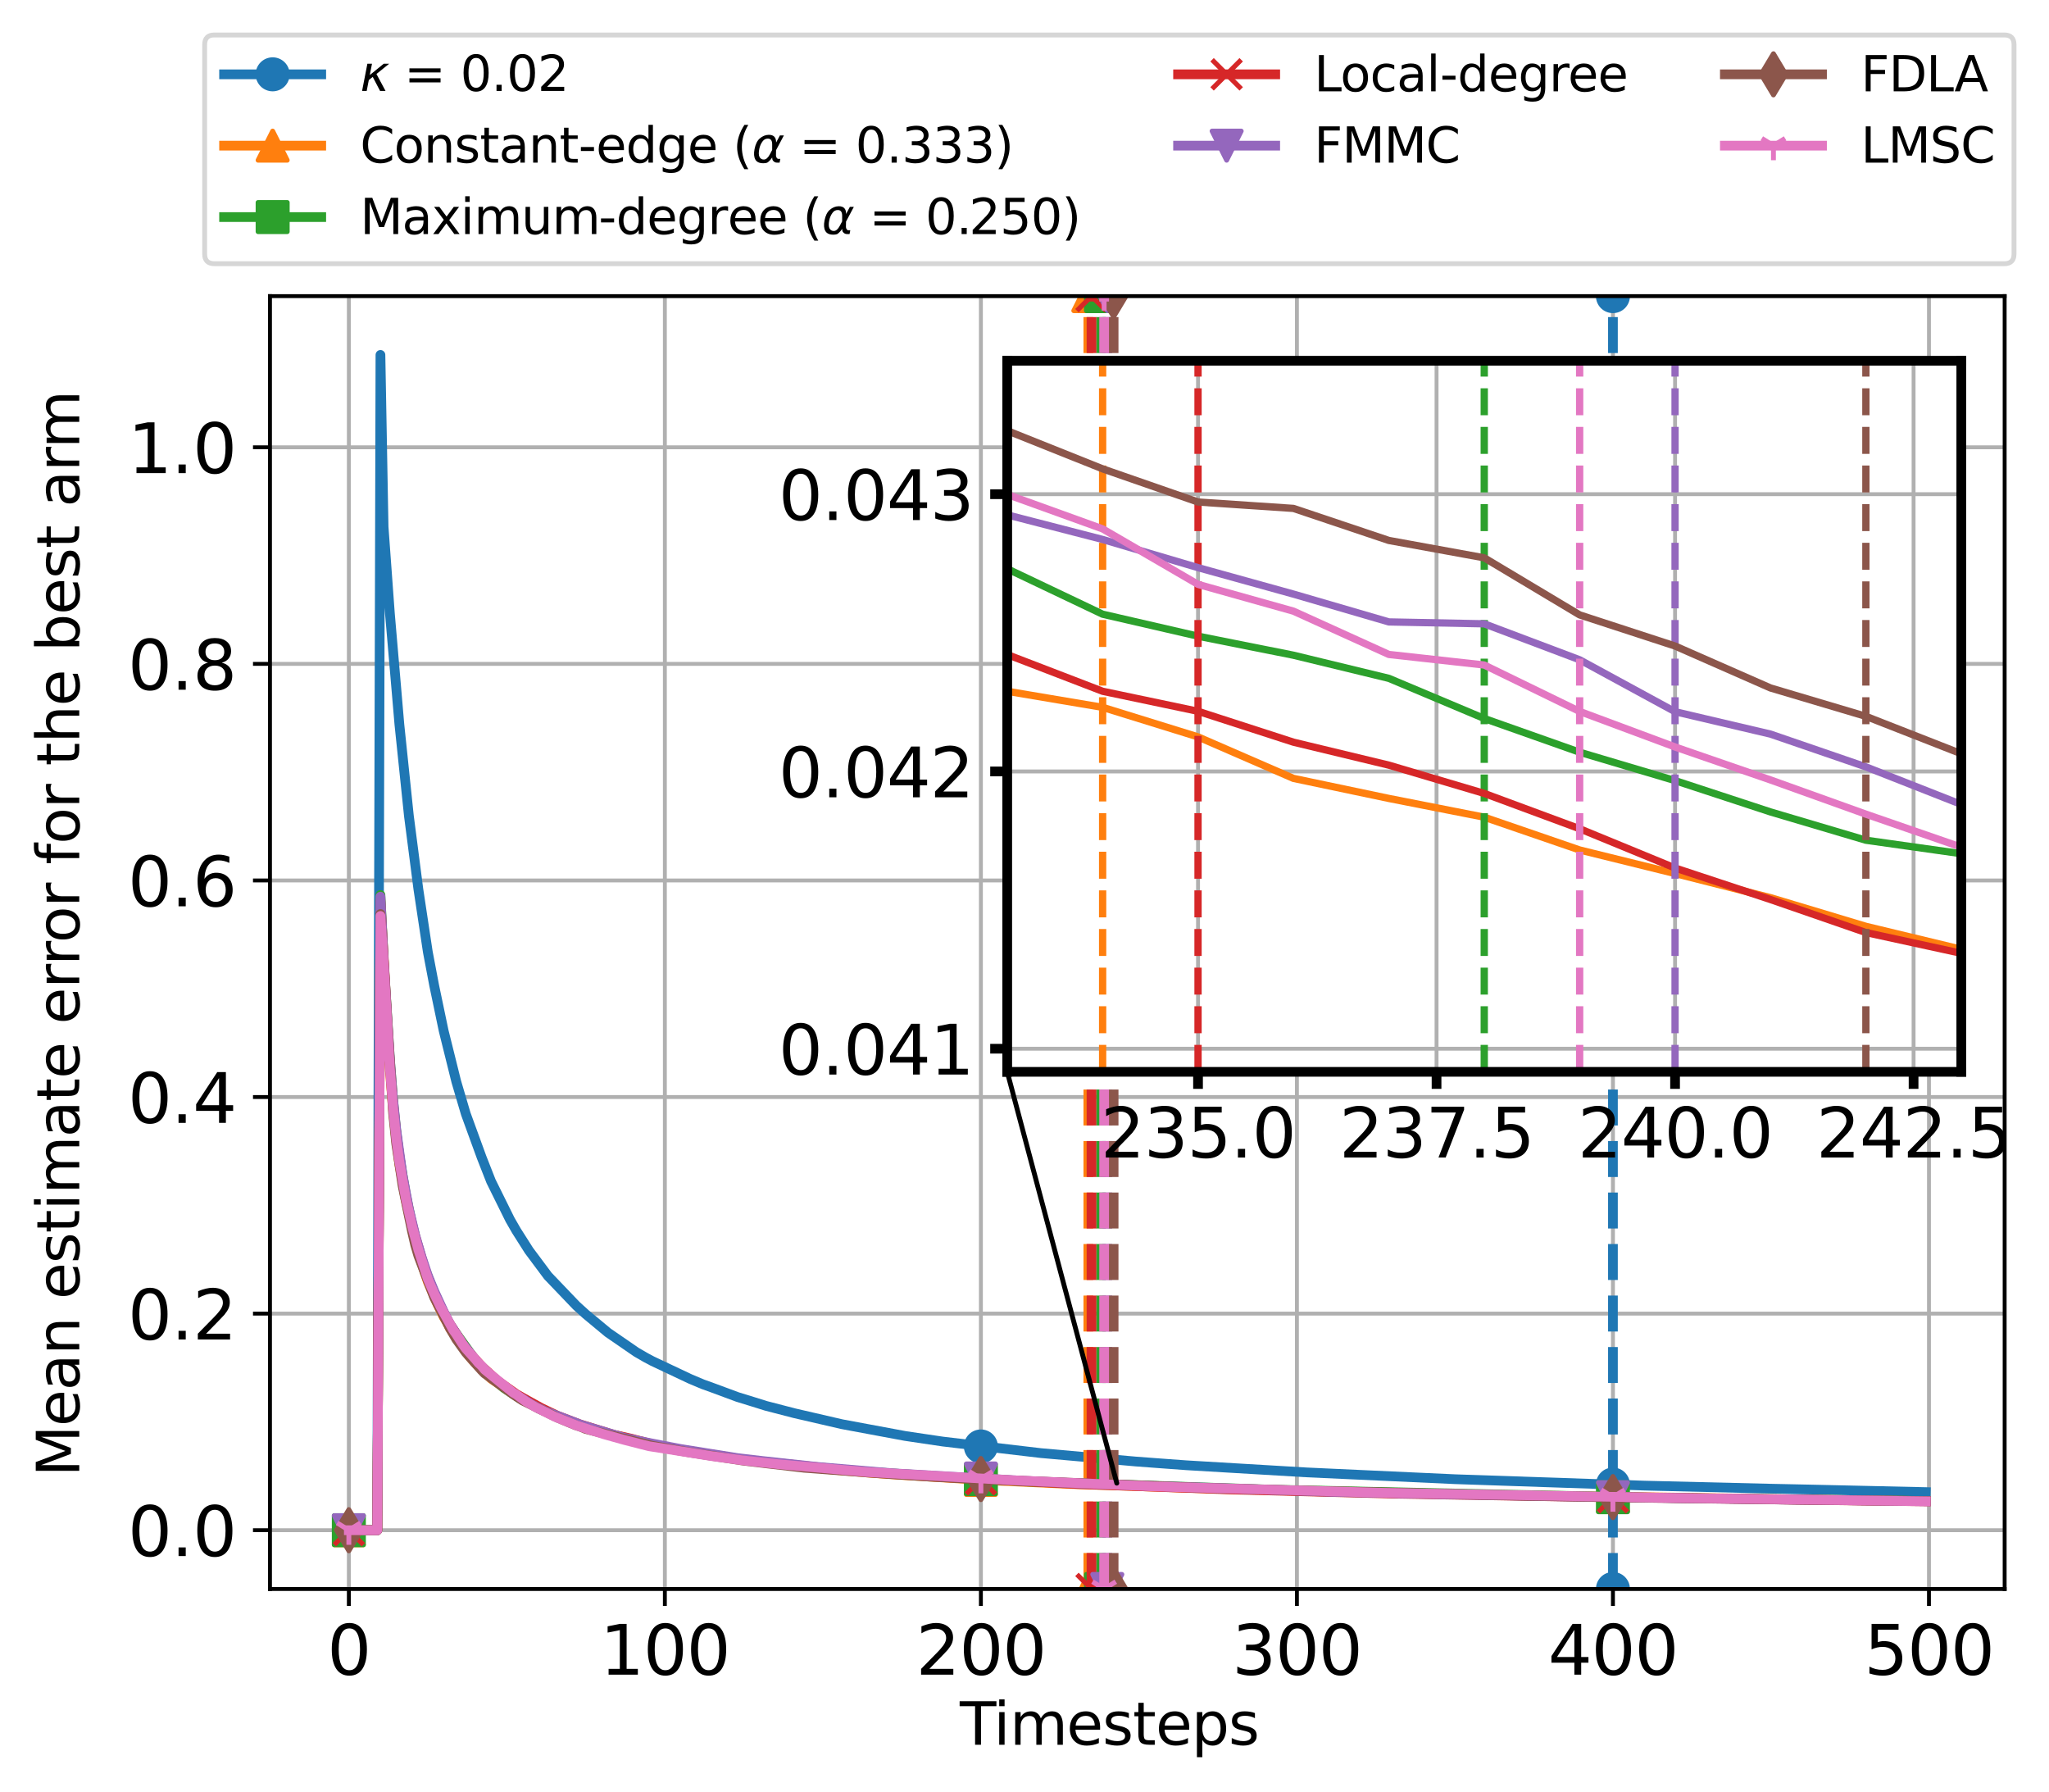 <?xml version="1.0" encoding="utf-8" standalone="no"?>
<!DOCTYPE svg PUBLIC "-//W3C//DTD SVG 1.1//EN"
  "http://www.w3.org/Graphics/SVG/1.1/DTD/svg11.dtd">
<svg xmlns:xlink="http://www.w3.org/1999/xlink" width="421.835pt" height="368.824pt" viewBox="0 0 421.835 368.824" xmlns="http://www.w3.org/2000/svg" version="1.1">
 <defs>
  <style type="text/css">*{stroke-linejoin: round; stroke-linecap: butt}</style>
 </defs>
 <g id="figure_1">
  <g id="patch_1">
   <path d="M 0 368.824 
L 421.835 368.824 
L 421.835 0 
L 0 0 
z
" style="fill: #ffffff"/>
  </g>
  <g id="axes_1">
   <g id="patch_2">
    <path d="M 55.584 327.064 
L 412.704 327.064 
L 412.704 60.952 
L 55.584 60.952 
z
" style="fill: #ffffff"/>
   </g>
   <g id="PolyCollection_1">
    <path d="M 223.409 305.276 
L 223.409 305.848 
L 229.915 305.848 
L 229.915 305.276 
L 229.915 305.276 
L 223.409 305.276 
z
" clip-path="url(#pf342f65658)" style="fill-opacity: 0.2"/>
   </g>
   <g id="matplotlib.axis_1">
    <g id="xtick_1">
     <g id="line2d_1">
      <path d="M 71.817 327.064 
L 71.817 60.952 
" clip-path="url(#pf342f65658)" style="fill: none; stroke: #b0b0b0; stroke-width: 0.8; stroke-linecap: square"/>
     </g>
     <g id="line2d_2">
      <defs>
       <path id="mff99471291" d="M 0 0 
L 0 3.5 
" style="stroke: #000000; stroke-width: 0.8"/>
      </defs>
      <g>
       <use xlink:href="#mff99471291" x="71.817" y="327.064" style="stroke: #000000; stroke-width: 0.8"/>
      </g>
     </g>
     <g id="text_1">
      <!-- 0 -->
      <g transform="translate(67.363 344.702) scale(0.14 -0.14)">
       <defs>
        <path id="DejaVuSans-30" d="M 2034 4250 
Q 1547 4250 1301 3770 
Q 1056 3291 1056 2328 
Q 1056 1369 1301 889 
Q 1547 409 2034 409 
Q 2525 409 2770 889 
Q 3016 1369 3016 2328 
Q 3016 3291 2770 3770 
Q 2525 4250 2034 4250 
z
M 2034 4750 
Q 2819 4750 3233 4129 
Q 3647 3509 3647 2328 
Q 3647 1150 3233 529 
Q 2819 -91 2034 -91 
Q 1250 -91 836 529 
Q 422 1150 422 2328 
Q 422 3509 836 4129 
Q 1250 4750 2034 4750 
z
" transform="scale(0.016)"/>
       </defs>
       <use xlink:href="#DejaVuSans-30"/>
      </g>
     </g>
    </g>
    <g id="xtick_2">
     <g id="line2d_3">
      <path d="M 136.878 327.064 
L 136.878 60.952 
" clip-path="url(#pf342f65658)" style="fill: none; stroke: #b0b0b0; stroke-width: 0.8; stroke-linecap: square"/>
     </g>
     <g id="line2d_4">
      <g>
       <use xlink:href="#mff99471291" x="136.878" y="327.064" style="stroke: #000000; stroke-width: 0.8"/>
      </g>
     </g>
     <g id="text_2">
      <!-- 100 -->
      <g transform="translate(123.517 344.702) scale(0.14 -0.14)">
       <defs>
        <path id="DejaVuSans-31" d="M 794 531 
L 1825 531 
L 1825 4091 
L 703 3866 
L 703 4441 
L 1819 4666 
L 2450 4666 
L 2450 531 
L 3481 531 
L 3481 0 
L 794 0 
L 794 531 
z
" transform="scale(0.016)"/>
       </defs>
       <use xlink:href="#DejaVuSans-31"/>
       <use xlink:href="#DejaVuSans-30" x="63.623"/>
       <use xlink:href="#DejaVuSans-30" x="127.246"/>
      </g>
     </g>
    </g>
    <g id="xtick_3">
     <g id="line2d_5">
      <path d="M 201.939 327.064 
L 201.939 60.952 
" clip-path="url(#pf342f65658)" style="fill: none; stroke: #b0b0b0; stroke-width: 0.8; stroke-linecap: square"/>
     </g>
     <g id="line2d_6">
      <g>
       <use xlink:href="#mff99471291" x="201.939" y="327.064" style="stroke: #000000; stroke-width: 0.8"/>
      </g>
     </g>
     <g id="text_3">
      <!-- 200 -->
      <g transform="translate(188.578 344.702) scale(0.14 -0.14)">
       <defs>
        <path id="DejaVuSans-32" d="M 1228 531 
L 3431 531 
L 3431 0 
L 469 0 
L 469 531 
Q 828 903 1448 1529 
Q 2069 2156 2228 2338 
Q 2531 2678 2651 2914 
Q 2772 3150 2772 3378 
Q 2772 3750 2511 3984 
Q 2250 4219 1831 4219 
Q 1534 4219 1204 4116 
Q 875 4013 500 3803 
L 500 4441 
Q 881 4594 1212 4672 
Q 1544 4750 1819 4750 
Q 2544 4750 2975 4387 
Q 3406 4025 3406 3419 
Q 3406 3131 3298 2873 
Q 3191 2616 2906 2266 
Q 2828 2175 2409 1742 
Q 1991 1309 1228 531 
z
" transform="scale(0.016)"/>
       </defs>
       <use xlink:href="#DejaVuSans-32"/>
       <use xlink:href="#DejaVuSans-30" x="63.623"/>
       <use xlink:href="#DejaVuSans-30" x="127.246"/>
      </g>
     </g>
    </g>
    <g id="xtick_4">
     <g id="line2d_7">
      <path d="M 267 327.064 
L 267 60.952 
" clip-path="url(#pf342f65658)" style="fill: none; stroke: #b0b0b0; stroke-width: 0.8; stroke-linecap: square"/>
     </g>
     <g id="line2d_8">
      <g>
       <use xlink:href="#mff99471291" x="267" y="327.064" style="stroke: #000000; stroke-width: 0.8"/>
      </g>
     </g>
     <g id="text_4">
      <!-- 300 -->
      <g transform="translate(253.639 344.702) scale(0.14 -0.14)">
       <defs>
        <path id="DejaVuSans-33" d="M 2597 2516 
Q 3050 2419 3304 2112 
Q 3559 1806 3559 1356 
Q 3559 666 3084 287 
Q 2609 -91 1734 -91 
Q 1441 -91 1130 -33 
Q 819 25 488 141 
L 488 750 
Q 750 597 1062 519 
Q 1375 441 1716 441 
Q 2309 441 2620 675 
Q 2931 909 2931 1356 
Q 2931 1769 2642 2001 
Q 2353 2234 1838 2234 
L 1294 2234 
L 1294 2753 
L 1863 2753 
Q 2328 2753 2575 2939 
Q 2822 3125 2822 3475 
Q 2822 3834 2567 4026 
Q 2313 4219 1838 4219 
Q 1578 4219 1281 4162 
Q 984 4106 628 3988 
L 628 4550 
Q 988 4650 1302 4700 
Q 1616 4750 1894 4750 
Q 2613 4750 3031 4423 
Q 3450 4097 3450 3541 
Q 3450 3153 3228 2886 
Q 3006 2619 2597 2516 
z
" transform="scale(0.016)"/>
       </defs>
       <use xlink:href="#DejaVuSans-33"/>
       <use xlink:href="#DejaVuSans-30" x="63.623"/>
       <use xlink:href="#DejaVuSans-30" x="127.246"/>
      </g>
     </g>
    </g>
    <g id="xtick_5">
     <g id="line2d_9">
      <path d="M 332.061 327.064 
L 332.061 60.952 
" clip-path="url(#pf342f65658)" style="fill: none; stroke: #b0b0b0; stroke-width: 0.8; stroke-linecap: square"/>
     </g>
     <g id="line2d_10">
      <g>
       <use xlink:href="#mff99471291" x="332.061" y="327.064" style="stroke: #000000; stroke-width: 0.8"/>
      </g>
     </g>
     <g id="text_5">
      <!-- 400 -->
      <g transform="translate(318.7 344.702) scale(0.14 -0.14)">
       <defs>
        <path id="DejaVuSans-34" d="M 2419 4116 
L 825 1625 
L 2419 1625 
L 2419 4116 
z
M 2253 4666 
L 3047 4666 
L 3047 1625 
L 3713 1625 
L 3713 1100 
L 3047 1100 
L 3047 0 
L 2419 0 
L 2419 1100 
L 313 1100 
L 313 1709 
L 2253 4666 
z
" transform="scale(0.016)"/>
       </defs>
       <use xlink:href="#DejaVuSans-34"/>
       <use xlink:href="#DejaVuSans-30" x="63.623"/>
       <use xlink:href="#DejaVuSans-30" x="127.246"/>
      </g>
     </g>
    </g>
    <g id="xtick_6">
     <g id="line2d_11">
      <path d="M 397.122 327.064 
L 397.122 60.952 
" clip-path="url(#pf342f65658)" style="fill: none; stroke: #b0b0b0; stroke-width: 0.8; stroke-linecap: square"/>
     </g>
     <g id="line2d_12">
      <g>
       <use xlink:href="#mff99471291" x="397.122" y="327.064" style="stroke: #000000; stroke-width: 0.8"/>
      </g>
     </g>
     <g id="text_6">
      <!-- 500 -->
      <g transform="translate(383.761 344.702) scale(0.14 -0.14)">
       <defs>
        <path id="DejaVuSans-35" d="M 691 4666 
L 3169 4666 
L 3169 4134 
L 1269 4134 
L 1269 2991 
Q 1406 3038 1543 3061 
Q 1681 3084 1819 3084 
Q 2600 3084 3056 2656 
Q 3513 2228 3513 1497 
Q 3513 744 3044 326 
Q 2575 -91 1722 -91 
Q 1428 -91 1123 -41 
Q 819 9 494 109 
L 494 744 
Q 775 591 1075 516 
Q 1375 441 1709 441 
Q 2250 441 2565 725 
Q 2881 1009 2881 1497 
Q 2881 1984 2565 2268 
Q 2250 2553 1709 2553 
Q 1456 2553 1204 2497 
Q 953 2441 691 2322 
L 691 4666 
z
" transform="scale(0.016)"/>
       </defs>
       <use xlink:href="#DejaVuSans-35"/>
       <use xlink:href="#DejaVuSans-30" x="63.623"/>
       <use xlink:href="#DejaVuSans-30" x="127.246"/>
      </g>
     </g>
    </g>
   </g>
   <g id="matplotlib.axis_2">
    <g id="ytick_1">
     <g id="line2d_13">
      <path d="M 55.584 314.968 
L 412.704 314.968 
" clip-path="url(#pf342f65658)" style="fill: none; stroke: #b0b0b0; stroke-width: 0.8; stroke-linecap: square"/>
     </g>
     <g id="line2d_14">
      <defs>
       <path id="ma2a8965efc" d="M 0 0 
L -3.5 0 
" style="stroke: #000000; stroke-width: 0.8"/>
      </defs>
      <g>
       <use xlink:href="#ma2a8965efc" x="55.584" y="314.968" style="stroke: #000000; stroke-width: 0.8"/>
      </g>
     </g>
     <g id="text_7">
      <!-- 0.0 -->
      <g transform="translate(26.32 320.287) scale(0.14 -0.14)">
       <defs>
        <path id="DejaVuSans-2e" d="M 684 794 
L 1344 794 
L 1344 0 
L 684 0 
L 684 794 
z
" transform="scale(0.016)"/>
       </defs>
       <use xlink:href="#DejaVuSans-30"/>
       <use xlink:href="#DejaVuSans-2e" x="63.623"/>
       <use xlink:href="#DejaVuSans-30" x="95.41"/>
      </g>
     </g>
    </g>
    <g id="ytick_2">
     <g id="line2d_15">
      <path d="M 55.584 270.388 
L 412.704 270.388 
" clip-path="url(#pf342f65658)" style="fill: none; stroke: #b0b0b0; stroke-width: 0.8; stroke-linecap: square"/>
     </g>
     <g id="line2d_16">
      <g>
       <use xlink:href="#ma2a8965efc" x="55.584" y="270.388" style="stroke: #000000; stroke-width: 0.8"/>
      </g>
     </g>
     <g id="text_8">
      <!-- 0.2 -->
      <g transform="translate(26.32 275.707) scale(0.14 -0.14)">
       <use xlink:href="#DejaVuSans-30"/>
       <use xlink:href="#DejaVuSans-2e" x="63.623"/>
       <use xlink:href="#DejaVuSans-32" x="95.41"/>
      </g>
     </g>
    </g>
    <g id="ytick_3">
     <g id="line2d_17">
      <path d="M 55.584 225.807 
L 412.704 225.807 
" clip-path="url(#pf342f65658)" style="fill: none; stroke: #b0b0b0; stroke-width: 0.8; stroke-linecap: square"/>
     </g>
     <g id="line2d_18">
      <g>
       <use xlink:href="#ma2a8965efc" x="55.584" y="225.807" style="stroke: #000000; stroke-width: 0.8"/>
      </g>
     </g>
     <g id="text_9">
      <!-- 0.4 -->
      <g transform="translate(26.32 231.126) scale(0.14 -0.14)">
       <use xlink:href="#DejaVuSans-30"/>
       <use xlink:href="#DejaVuSans-2e" x="63.623"/>
       <use xlink:href="#DejaVuSans-34" x="95.41"/>
      </g>
     </g>
    </g>
    <g id="ytick_4">
     <g id="line2d_19">
      <path d="M 55.584 181.227 
L 412.704 181.227 
" clip-path="url(#pf342f65658)" style="fill: none; stroke: #b0b0b0; stroke-width: 0.8; stroke-linecap: square"/>
     </g>
     <g id="line2d_20">
      <g>
       <use xlink:href="#ma2a8965efc" x="55.584" y="181.227" style="stroke: #000000; stroke-width: 0.8"/>
      </g>
     </g>
     <g id="text_10">
      <!-- 0.6 -->
      <g transform="translate(26.32 186.546) scale(0.14 -0.14)">
       <defs>
        <path id="DejaVuSans-36" d="M 2113 2584 
Q 1688 2584 1439 2293 
Q 1191 2003 1191 1497 
Q 1191 994 1439 701 
Q 1688 409 2113 409 
Q 2538 409 2786 701 
Q 3034 994 3034 1497 
Q 3034 2003 2786 2293 
Q 2538 2584 2113 2584 
z
M 3366 4563 
L 3366 3988 
Q 3128 4100 2886 4159 
Q 2644 4219 2406 4219 
Q 1781 4219 1451 3797 
Q 1122 3375 1075 2522 
Q 1259 2794 1537 2939 
Q 1816 3084 2150 3084 
Q 2853 3084 3261 2657 
Q 3669 2231 3669 1497 
Q 3669 778 3244 343 
Q 2819 -91 2113 -91 
Q 1303 -91 875 529 
Q 447 1150 447 2328 
Q 447 3434 972 4092 
Q 1497 4750 2381 4750 
Q 2619 4750 2861 4703 
Q 3103 4656 3366 4563 
z
" transform="scale(0.016)"/>
       </defs>
       <use xlink:href="#DejaVuSans-30"/>
       <use xlink:href="#DejaVuSans-2e" x="63.623"/>
       <use xlink:href="#DejaVuSans-36" x="95.41"/>
      </g>
     </g>
    </g>
    <g id="ytick_5">
     <g id="line2d_21">
      <path d="M 55.584 136.647 
L 412.704 136.647 
" clip-path="url(#pf342f65658)" style="fill: none; stroke: #b0b0b0; stroke-width: 0.8; stroke-linecap: square"/>
     </g>
     <g id="line2d_22">
      <g>
       <use xlink:href="#ma2a8965efc" x="55.584" y="136.647" style="stroke: #000000; stroke-width: 0.8"/>
      </g>
     </g>
     <g id="text_11">
      <!-- 0.8 -->
      <g transform="translate(26.32 141.966) scale(0.14 -0.14)">
       <defs>
        <path id="DejaVuSans-38" d="M 2034 2216 
Q 1584 2216 1326 1975 
Q 1069 1734 1069 1313 
Q 1069 891 1326 650 
Q 1584 409 2034 409 
Q 2484 409 2743 651 
Q 3003 894 3003 1313 
Q 3003 1734 2745 1975 
Q 2488 2216 2034 2216 
z
M 1403 2484 
Q 997 2584 770 2862 
Q 544 3141 544 3541 
Q 544 4100 942 4425 
Q 1341 4750 2034 4750 
Q 2731 4750 3128 4425 
Q 3525 4100 3525 3541 
Q 3525 3141 3298 2862 
Q 3072 2584 2669 2484 
Q 3125 2378 3379 2068 
Q 3634 1759 3634 1313 
Q 3634 634 3220 271 
Q 2806 -91 2034 -91 
Q 1263 -91 848 271 
Q 434 634 434 1313 
Q 434 1759 690 2068 
Q 947 2378 1403 2484 
z
M 1172 3481 
Q 1172 3119 1398 2916 
Q 1625 2713 2034 2713 
Q 2441 2713 2670 2916 
Q 2900 3119 2900 3481 
Q 2900 3844 2670 4047 
Q 2441 4250 2034 4250 
Q 1625 4250 1398 4047 
Q 1172 3844 1172 3481 
z
" transform="scale(0.016)"/>
       </defs>
       <use xlink:href="#DejaVuSans-30"/>
       <use xlink:href="#DejaVuSans-2e" x="63.623"/>
       <use xlink:href="#DejaVuSans-38" x="95.41"/>
      </g>
     </g>
    </g>
    <g id="ytick_6">
     <g id="line2d_23">
      <path d="M 55.584 92.067 
L 412.704 92.067 
" clip-path="url(#pf342f65658)" style="fill: none; stroke: #b0b0b0; stroke-width: 0.8; stroke-linecap: square"/>
     </g>
     <g id="line2d_24">
      <g>
       <use xlink:href="#ma2a8965efc" x="55.584" y="92.067" style="stroke: #000000; stroke-width: 0.8"/>
      </g>
     </g>
     <g id="text_12">
      <!-- 1.0 -->
      <g transform="translate(26.32 97.386) scale(0.14 -0.14)">
       <use xlink:href="#DejaVuSans-31"/>
       <use xlink:href="#DejaVuSans-2e" x="63.623"/>
       <use xlink:href="#DejaVuSans-30" x="95.41"/>
      </g>
     </g>
    </g>
   </g>
   <g id="line2d_25">
    <path d="M 71.817 314.968 
L 77.672 314.968 
L 78.323 73.048 
L 78.973 108.449 
L 80.275 126.339 
L 82.226 149.147 
L 84.178 167.907 
L 86.13 183.021 
L 88.082 195.967 
L 89.383 202.827 
L 91.335 212.159 
L 93.937 222.628 
L 95.889 229.251 
L 99.142 238.181 
L 101.094 243.152 
L 104.998 251.042 
L 106.299 253.305 
L 108.902 257.399 
L 112.805 262.632 
L 118.661 268.75 
L 120.613 270.517 
L 125.167 274.299 
L 131.022 278.326 
L 132.974 279.453 
L 134.275 280.145 
L 142.083 283.83 
L 144.685 284.925 
L 146.637 285.627 
L 151.842 287.556 
L 155.095 288.557 
L 157.697 289.37 
L 163.553 290.889 
L 173.312 293.144 
L 186.324 295.565 
L 190.228 296.147 
L 194.131 296.724 
L 214.3 299.097 
L 233.819 300.828 
L 239.024 301.218 
L 244.228 301.598 
L 268.952 303.064 
L 299.53 304.468 
L 338.567 305.789 
L 364.591 306.421 
L 372.399 306.584 
L 396.471 307.121 
L 396.471 307.121 
" clip-path="url(#pf342f65658)" style="fill: none; stroke: #1f77b4; stroke-width: 2; stroke-linecap: square"/>
    <defs>
     <path id="m52bfb0ac07" d="M 0 3 
C 0.796 3 1.559 2.684 2.121 2.121 
C 2.684 1.559 3 0.796 3 0 
C 3 -0.796 2.684 -1.559 2.121 -2.121 
C 1.559 -2.684 0.796 -3 0 -3 
C -0.796 -3 -1.559 -2.684 -2.121 -2.121 
C -2.684 -1.559 -3 -0.796 -3 0 
C -3 0.796 -2.684 1.559 -2.121 2.121 
C -1.559 2.684 -0.796 3 0 3 
z
" style="stroke: #1f77b4"/>
    </defs>
    <g clip-path="url(#pf342f65658)">
     <use xlink:href="#m52bfb0ac07" x="71.817" y="314.968" style="fill: #1f77b4; stroke: #1f77b4"/>
     <use xlink:href="#m52bfb0ac07" x="201.939" y="297.729" style="fill: #1f77b4; stroke: #1f77b4"/>
     <use xlink:href="#m52bfb0ac07" x="332.061" y="305.569" style="fill: #1f77b4; stroke: #1f77b4"/>
    </g>
   </g>
   <g id="line2d_26">
    <path d="M 332.061 327.064 
L 332.061 60.952 
" clip-path="url(#pf342f65658)" style="fill: none; stroke-dasharray: 7.4,3.2; stroke-dashoffset: 0; stroke: #1f77b4; stroke-width: 2"/>
    <g clip-path="url(#pf342f65658)">
     <use xlink:href="#m52bfb0ac07" x="332.061" y="327.064" style="fill: #1f77b4; stroke: #1f77b4"/>
     <use xlink:href="#m52bfb0ac07" x="332.061" y="60.952" style="fill: #1f77b4; stroke: #1f77b4"/>
    </g>
   </g>
   <g id="line2d_27">
    <path d="M 71.817 314.968 
L 77.672 314.968 
L 78.323 188.507 
L 78.973 197.437 
L 80.275 220.42 
L 80.925 228.443 
L 81.576 234.729 
L 82.226 239.684 
L 83.528 247.003 
L 85.48 255.492 
L 86.13 257.988 
L 88.082 263.847 
L 90.034 268.353 
L 91.335 271.032 
L 91.986 272.109 
L 92.636 273.403 
L 93.937 275.341 
L 96.54 279.087 
L 97.841 280.559 
L 101.094 283.753 
L 106.299 287.313 
L 108.902 288.81 
L 112.155 290.443 
L 115.408 291.88 
L 118.01 292.834 
L 121.914 294.236 
L 136.878 297.955 
L 144.034 299.172 
L 157.047 301.021 
L 159.649 301.291 
L 165.505 301.919 
L 172.661 302.597 
L 179.818 303.197 
L 184.372 303.507 
L 186.975 303.667 
L 202.589 304.63 
L 215.602 305.221 
L 220.156 305.431 
L 236.421 305.966 
L 254.638 306.544 
L 267 306.834 
L 272.855 307.005 
L 280.012 307.144 
L 287.169 307.331 
L 302.133 307.609 
L 315.796 307.845 
L 385.411 308.842 
L 396.471 308.976 
L 396.471 308.976 
" clip-path="url(#pf342f65658)" style="fill: none; stroke: #ff7f0e; stroke-width: 2; stroke-linecap: square"/>
    <defs>
     <path id="m954998231f" d="M 0 -3 
L -3 3 
L 3 3 
z
" style="stroke: #ff7f0e; stroke-linejoin: miter"/>
    </defs>
    <g clip-path="url(#pf342f65658)">
     <use xlink:href="#m954998231f" x="71.817" y="314.968" style="fill: #ff7f0e; stroke: #ff7f0e; stroke-linejoin: miter"/>
     <use xlink:href="#m954998231f" x="201.939" y="304.617" style="fill: #ff7f0e; stroke: #ff7f0e; stroke-linejoin: miter"/>
     <use xlink:href="#m954998231f" x="332.061" y="308.086" style="fill: #ff7f0e; stroke: #ff7f0e; stroke-linejoin: miter"/>
    </g>
   </g>
   <g id="line2d_28">
    <path d="M 224.06 327.064 
L 224.06 60.952 
" clip-path="url(#pf342f65658)" style="fill: none; stroke-dasharray: 7.4,3.2; stroke-dashoffset: 0; stroke: #ff7f0e; stroke-width: 2"/>
    <g clip-path="url(#pf342f65658)">
     <use xlink:href="#m954998231f" x="224.06" y="327.064" style="fill: #ff7f0e; stroke: #ff7f0e; stroke-linejoin: miter"/>
     <use xlink:href="#m954998231f" x="224.06" y="60.952" style="fill: #ff7f0e; stroke: #ff7f0e; stroke-linejoin: miter"/>
    </g>
   </g>
   <g id="line2d_29">
    <path d="M 71.817 314.968 
L 77.672 314.968 
L 78.323 184.221 
L 78.973 197.236 
L 80.275 218.12 
L 80.925 226.45 
L 81.576 232.858 
L 82.226 238.004 
L 83.528 245.737 
L 84.829 252.03 
L 86.13 257.177 
L 87.431 261.11 
L 89.383 265.981 
L 90.684 268.832 
L 92.636 272.714 
L 97.841 279.932 
L 101.745 283.955 
L 103.697 285.657 
L 104.998 286.512 
L 106.95 287.805 
L 109.552 289.137 
L 110.853 289.916 
L 115.408 291.947 
L 118.661 293.288 
L 125.817 295.385 
L 126.468 295.507 
L 127.769 295.968 
L 138.179 298.14 
L 146.637 299.62 
L 158.999 301.205 
L 170.709 302.307 
L 175.914 302.691 
L 179.818 303.012 
L 190.878 303.758 
L 198.035 304.216 
L 211.047 304.932 
L 261.795 306.628 
L 339.218 308.26 
L 396.471 308.973 
L 396.471 308.973 
" clip-path="url(#pf342f65658)" style="fill: none; stroke: #2ca02c; stroke-width: 2; stroke-linecap: square"/>
    <defs>
     <path id="m1f2c51a282" d="M -3 3 
L 3 3 
L 3 -3 
L -3 -3 
z
" style="stroke: #2ca02c; stroke-linejoin: miter"/>
    </defs>
    <g clip-path="url(#pf342f65658)">
     <use xlink:href="#m1f2c51a282" x="71.817" y="314.968" style="fill: #2ca02c; stroke: #2ca02c; stroke-linejoin: miter"/>
     <use xlink:href="#m1f2c51a282" x="201.939" y="304.459" style="fill: #2ca02c; stroke: #2ca02c; stroke-linejoin: miter"/>
     <use xlink:href="#m1f2c51a282" x="332.061" y="308.173" style="fill: #2ca02c; stroke: #2ca02c; stroke-linejoin: miter"/>
    </g>
   </g>
   <g id="line2d_30">
    <path d="M 226.662 327.064 
L 226.662 60.952 
" clip-path="url(#pf342f65658)" style="fill: none; stroke-dasharray: 7.4,3.2; stroke-dashoffset: 0; stroke: #2ca02c; stroke-width: 2"/>
    <g clip-path="url(#pf342f65658)">
     <use xlink:href="#m1f2c51a282" x="226.662" y="327.064" style="fill: #2ca02c; stroke: #2ca02c; stroke-linejoin: miter"/>
     <use xlink:href="#m1f2c51a282" x="226.662" y="60.952" style="fill: #2ca02c; stroke: #2ca02c; stroke-linejoin: miter"/>
    </g>
   </g>
   <g id="line2d_31">
    <path d="M 71.817 314.968 
L 77.672 314.968 
L 78.323 185.394 
L 79.624 208.09 
L 80.275 218.947 
L 80.925 227.1 
L 81.576 233.102 
L 82.877 242.479 
L 84.178 249.209 
L 85.48 254.427 
L 87.431 261.012 
L 88.733 264.513 
L 90.034 267.469 
L 91.986 271.496 
L 95.239 276.611 
L 96.54 278.306 
L 99.142 281.211 
L 102.395 284.178 
L 106.299 286.954 
L 108.251 288.06 
L 111.504 289.853 
L 114.757 291.406 
L 119.311 293.153 
L 126.468 295.362 
L 129.721 296.076 
L 131.673 296.581 
L 134.275 297.255 
L 135.577 297.598 
L 138.179 298.065 
L 153.794 300.536 
L 174.613 302.647 
L 179.818 303.059 
L 185.023 303.462 
L 193.481 304.001 
L 222.108 305.465 
L 252.686 306.553 
L 287.169 307.437 
L 297.579 307.62 
L 302.783 307.707 
L 328.808 308.148 
L 380.206 308.821 
L 396.471 309.02 
L 396.471 309.02 
" clip-path="url(#pf342f65658)" style="fill: none; stroke: #d62728; stroke-width: 2; stroke-linecap: square"/>
    <defs>
     <path id="me915c61396" d="M -3 3 
L 3 -3 
M -3 -3 
L 3 3 
" style="stroke: #d62728"/>
    </defs>
    <g clip-path="url(#pf342f65658)">
     <use xlink:href="#me915c61396" x="71.817" y="314.968" style="fill: #d62728; stroke: #d62728"/>
     <use xlink:href="#me915c61396" x="201.939" y="304.504" style="fill: #d62728; stroke: #d62728"/>
     <use xlink:href="#me915c61396" x="332.061" y="308.204" style="fill: #d62728; stroke: #d62728"/>
    </g>
   </g>
   <g id="line2d_32">
    <path d="M 224.71 327.064 
L 224.71 60.952 
" clip-path="url(#pf342f65658)" style="fill: none; stroke-dasharray: 7.4,3.2; stroke-dashoffset: 0; stroke: #d62728; stroke-width: 2"/>
    <g clip-path="url(#pf342f65658)">
     <use xlink:href="#me915c61396" x="224.71" y="327.064" style="fill: #d62728; stroke: #d62728"/>
     <use xlink:href="#me915c61396" x="224.71" y="60.952" style="fill: #d62728; stroke: #d62728"/>
    </g>
   </g>
   <g id="line2d_33">
    <path d="M 71.817 314.968 
L 77.672 314.968 
L 78.323 184.561 
L 78.973 197.525 
L 80.275 218.146 
L 80.925 226.355 
L 81.576 232.532 
L 82.877 241.93 
L 84.178 248.815 
L 85.48 254.286 
L 86.781 258.7 
L 88.082 262.578 
L 89.383 265.738 
L 91.335 269.963 
L 92.636 272.53 
L 95.239 276.597 
L 98.492 280.667 
L 99.142 281.216 
L 100.444 282.586 
L 103.046 284.903 
L 106.299 287.187 
L 107.6 287.918 
L 109.552 289.13 
L 112.155 290.432 
L 119.962 293.394 
L 128.42 295.914 
L 131.022 296.474 
L 134.275 297.13 
L 140.131 298.253 
L 146.637 299.297 
L 151.842 300.126 
L 157.047 300.733 
L 168.107 301.931 
L 183.722 303.248 
L 211.047 304.823 
L 224.06 305.42 
L 274.807 307.08 
L 285.217 307.299 
L 290.422 307.427 
L 298.88 307.604 
L 307.338 307.753 
L 326.856 308.087 
L 348.326 308.417 
L 366.543 308.646 
L 396.471 308.996 
L 396.471 308.996 
" clip-path="url(#pf342f65658)" style="fill: none; stroke: #9467bd; stroke-width: 2; stroke-linecap: square"/>
    <defs>
     <path id="m95b050708c" d="M -0 3 
L 3 -3 
L -3 -3 
z
" style="stroke: #9467bd; stroke-linejoin: miter"/>
    </defs>
    <g clip-path="url(#pf342f65658)">
     <use xlink:href="#m95b050708c" x="71.817" y="314.968" style="fill: #9467bd; stroke: #9467bd; stroke-linejoin: miter"/>
     <use xlink:href="#m95b050708c" x="201.939" y="304.324" style="fill: #9467bd; stroke: #9467bd; stroke-linejoin: miter"/>
     <use xlink:href="#m95b050708c" x="332.061" y="308.163" style="fill: #9467bd; stroke: #9467bd; stroke-linejoin: miter"/>
    </g>
   </g>
   <g id="line2d_34">
    <path d="M 227.963 327.064 
L 227.963 60.952 
" clip-path="url(#pf342f65658)" style="fill: none; stroke-dasharray: 7.4,3.2; stroke-dashoffset: 0; stroke: #9467bd; stroke-width: 2"/>
    <g clip-path="url(#pf342f65658)">
     <use xlink:href="#m95b050708c" x="227.963" y="327.064" style="fill: #9467bd; stroke: #9467bd; stroke-linejoin: miter"/>
     <use xlink:href="#m95b050708c" x="227.963" y="60.952" style="fill: #9467bd; stroke: #9467bd; stroke-linejoin: miter"/>
    </g>
   </g>
   <g id="line2d_35">
    <path d="M 71.817 314.968 
L 77.672 314.968 
L 78.323 188.138 
L 80.925 229.065 
L 81.576 235.426 
L 82.877 244.024 
L 84.829 253.456 
L 85.48 256.26 
L 86.13 258.477 
L 89.383 267.034 
L 92.636 273.419 
L 93.937 275.649 
L 95.889 278.375 
L 97.191 279.86 
L 99.142 282.049 
L 99.793 282.711 
L 105.648 286.99 
L 107.6 288.277 
L 114.757 291.805 
L 117.359 292.89 
L 118.661 293.414 
L 119.311 293.608 
L 120.613 294.141 
L 134.275 297.6 
L 142.083 298.983 
L 153.143 300.662 
L 165.505 302.107 
L 179.167 303.125 
L 181.119 303.252 
L 188.276 303.741 
L 191.529 303.94 
L 198.686 304.316 
L 202.589 304.494 
L 248.132 306.277 
L 263.747 306.7 
L 270.253 306.853 
L 309.289 307.759 
L 314.494 307.859 
L 328.157 308.085 
L 371.748 308.717 
L 389.965 308.888 
L 396.471 308.959 
L 396.471 308.959 
" clip-path="url(#pf342f65658)" style="fill: none; stroke: #8c564b; stroke-width: 2; stroke-linecap: square"/>
    <defs>
     <path id="m57124b9118" d="M -0 4.243 
L 2.546 0 
L 0 -4.243 
L -2.546 -0 
z
" style="stroke: #8c564b; stroke-linejoin: miter"/>
    </defs>
    <g clip-path="url(#pf342f65658)">
     <use xlink:href="#m57124b9118" x="71.817" y="314.968" style="fill: #8c564b; stroke: #8c564b; stroke-linejoin: miter"/>
     <use xlink:href="#m57124b9118" x="201.939" y="304.439" style="fill: #8c564b; stroke: #8c564b; stroke-linejoin: miter"/>
     <use xlink:href="#m57124b9118" x="332.061" y="308.155" style="fill: #8c564b; stroke: #8c564b; stroke-linejoin: miter"/>
    </g>
   </g>
   <g id="line2d_36">
    <path d="M 229.264 327.064 
L 229.264 60.952 
" clip-path="url(#pf342f65658)" style="fill: none; stroke-dasharray: 7.4,3.2; stroke-dashoffset: 0; stroke: #8c564b; stroke-width: 2"/>
    <g clip-path="url(#pf342f65658)">
     <use xlink:href="#m57124b9118" x="229.264" y="327.064" style="fill: #8c564b; stroke: #8c564b; stroke-linejoin: miter"/>
     <use xlink:href="#m57124b9118" x="229.264" y="60.952" style="fill: #8c564b; stroke: #8c564b; stroke-linejoin: miter"/>
    </g>
   </g>
   <g id="line2d_37">
    <path d="M 71.817 314.968 
L 77.672 314.968 
L 78.323 188.529 
L 78.973 198.083 
L 80.275 219.95 
L 80.925 228.087 
L 81.576 234.382 
L 82.226 239.179 
L 83.528 246.6 
L 84.829 252.387 
L 86.13 257.259 
L 88.082 263.265 
L 89.383 266.276 
L 90.684 268.978 
L 93.287 273.723 
L 93.937 274.64 
L 95.239 276.67 
L 95.889 277.579 
L 97.841 279.747 
L 98.492 280.541 
L 99.142 281.131 
L 99.793 281.925 
L 102.395 284.051 
L 105.648 286.652 
L 106.299 287.03 
L 108.251 288.472 
L 110.203 289.614 
L 114.106 291.56 
L 118.661 293.393 
L 121.263 294.25 
L 124.516 295.263 
L 128.42 296.355 
L 131.673 297.19 
L 133.625 297.679 
L 146.637 299.732 
L 153.143 300.615 
L 160.3 301.389 
L 178.517 303.002 
L 208.445 304.687 
L 237.072 305.934 
L 242.277 306.098 
L 285.217 307.276 
L 341.82 308.272 
L 396.471 309.021 
L 396.471 309.021 
" clip-path="url(#pf342f65658)" style="fill: none; stroke: #e377c2; stroke-width: 2; stroke-linecap: square"/>
    <defs>
     <path id="m3f696f481e" d="M 0 0 
L 0 3 
M 0 0 
L 2.4 -1.5 
M 0 0 
L -2.4 -1.5 
" style="stroke: #e377c2"/>
    </defs>
    <g clip-path="url(#pf342f65658)">
     <use xlink:href="#m3f696f481e" x="71.817" y="314.968" style="fill: #e377c2; stroke: #e377c2"/>
     <use xlink:href="#m3f696f481e" x="201.939" y="304.374" style="fill: #e377c2; stroke: #e377c2"/>
     <use xlink:href="#m3f696f481e" x="332.061" y="308.158" style="fill: #e377c2; stroke: #e377c2"/>
    </g>
   </g>
   <g id="line2d_38">
    <path d="M 227.313 327.064 
L 227.313 60.952 
" clip-path="url(#pf342f65658)" style="fill: none; stroke-dasharray: 7.4,3.2; stroke-dashoffset: 0; stroke: #e377c2; stroke-width: 2"/>
    <g clip-path="url(#pf342f65658)">
     <use xlink:href="#m3f696f481e" x="227.313" y="327.064" style="fill: #e377c2; stroke: #e377c2"/>
     <use xlink:href="#m3f696f481e" x="227.313" y="60.952" style="fill: #e377c2; stroke: #e377c2"/>
    </g>
   </g>
   <g id="patch_3">
    <path d="M 55.584 327.064 
L 55.584 60.952 
" style="fill: none; stroke: #000000; stroke-width: 0.8; stroke-linejoin: miter; stroke-linecap: square"/>
   </g>
   <g id="patch_4">
    <path d="M 412.704 327.064 
L 412.704 60.952 
" style="fill: none; stroke: #000000; stroke-width: 0.8; stroke-linejoin: miter; stroke-linecap: square"/>
   </g>
   <g id="patch_5">
    <path d="M 55.584 327.064 
L 412.704 327.064 
" style="fill: none; stroke: #000000; stroke-width: 0.8; stroke-linejoin: miter; stroke-linecap: square"/>
   </g>
   <g id="patch_6">
    <path d="M 55.584 60.952 
L 412.704 60.952 
" style="fill: none; stroke: #000000; stroke-width: 0.8; stroke-linejoin: miter; stroke-linecap: square"/>
   </g>
   <g id="axes_2">
    <g id="patch_7">
     <path d="M 207.36 220.619 
L 403.776 220.619 
L 403.776 74.258 
L 207.36 74.258 
z
" style="fill: #ffffff"/>
    </g>
    <g id="matplotlib.axis_3">
     <g id="xtick_7">
      <g id="line2d_39">
       <path d="M 246.643 220.619 
L 246.643 74.258 
" clip-path="url(#p6e81d5b784)" style="fill: none; stroke: #b0b0b0; stroke-width: 0.8; stroke-linecap: square"/>
      </g>
      <g id="line2d_40">
       <defs>
        <path id="mae1cf23922" d="M 0 0 
L 0 3.5 
" style="stroke: #000000; stroke-width: 2"/>
       </defs>
       <g>
        <use xlink:href="#mae1cf23922" x="246.643" y="220.619" style="stroke: #000000; stroke-width: 2"/>
       </g>
      </g>
      <g id="text_13">
       <!-- 235.0 -->
       <g transform="translate(226.604 238.257) scale(0.14 -0.14)">
        <use xlink:href="#DejaVuSans-32"/>
        <use xlink:href="#DejaVuSans-33" x="63.623"/>
        <use xlink:href="#DejaVuSans-35" x="127.246"/>
        <use xlink:href="#DejaVuSans-2e" x="190.869"/>
        <use xlink:href="#DejaVuSans-30" x="222.656"/>
       </g>
      </g>
     </g>
     <g id="xtick_8">
      <g id="line2d_41">
       <path d="M 295.747 220.619 
L 295.747 74.258 
" clip-path="url(#p6e81d5b784)" style="fill: none; stroke: #b0b0b0; stroke-width: 0.8; stroke-linecap: square"/>
      </g>
      <g id="line2d_42">
       <g>
        <use xlink:href="#mae1cf23922" x="295.747" y="220.619" style="stroke: #000000; stroke-width: 2"/>
       </g>
      </g>
      <g id="text_14">
       <!-- 237.5 -->
       <g transform="translate(275.708 238.257) scale(0.14 -0.14)">
        <defs>
         <path id="DejaVuSans-37" d="M 525 4666 
L 3525 4666 
L 3525 4397 
L 1831 0 
L 1172 0 
L 2766 4134 
L 525 4134 
L 525 4666 
z
" transform="scale(0.016)"/>
        </defs>
        <use xlink:href="#DejaVuSans-32"/>
        <use xlink:href="#DejaVuSans-33" x="63.623"/>
        <use xlink:href="#DejaVuSans-37" x="127.246"/>
        <use xlink:href="#DejaVuSans-2e" x="190.869"/>
        <use xlink:href="#DejaVuSans-35" x="222.656"/>
       </g>
      </g>
     </g>
     <g id="xtick_9">
      <g id="line2d_43">
       <path d="M 344.851 220.619 
L 344.851 74.258 
" clip-path="url(#p6e81d5b784)" style="fill: none; stroke: #b0b0b0; stroke-width: 0.8; stroke-linecap: square"/>
      </g>
      <g id="line2d_44">
       <g>
        <use xlink:href="#mae1cf23922" x="344.851" y="220.619" style="stroke: #000000; stroke-width: 2"/>
       </g>
      </g>
      <g id="text_15">
       <!-- 240.0 -->
       <g transform="translate(324.812 238.257) scale(0.14 -0.14)">
        <use xlink:href="#DejaVuSans-32"/>
        <use xlink:href="#DejaVuSans-34" x="63.623"/>
        <use xlink:href="#DejaVuSans-30" x="127.246"/>
        <use xlink:href="#DejaVuSans-2e" x="190.869"/>
        <use xlink:href="#DejaVuSans-30" x="222.656"/>
       </g>
      </g>
     </g>
     <g id="xtick_10">
      <g id="line2d_45">
       <path d="M 393.955 220.619 
L 393.955 74.258 
" clip-path="url(#p6e81d5b784)" style="fill: none; stroke: #b0b0b0; stroke-width: 0.8; stroke-linecap: square"/>
      </g>
      <g id="line2d_46">
       <g>
        <use xlink:href="#mae1cf23922" x="393.955" y="220.619" style="stroke: #000000; stroke-width: 2"/>
       </g>
      </g>
      <g id="text_16">
       <!-- 242.5 -->
       <g transform="translate(373.916 238.257) scale(0.14 -0.14)">
        <use xlink:href="#DejaVuSans-32"/>
        <use xlink:href="#DejaVuSans-34" x="63.623"/>
        <use xlink:href="#DejaVuSans-32" x="127.246"/>
        <use xlink:href="#DejaVuSans-2e" x="190.869"/>
        <use xlink:href="#DejaVuSans-35" x="222.656"/>
       </g>
      </g>
     </g>
    </g>
    <g id="matplotlib.axis_4">
     <g id="ytick_7">
      <g id="line2d_47">
       <path d="M 207.36 215.86 
L 403.776 215.86 
" clip-path="url(#p6e81d5b784)" style="fill: none; stroke: #b0b0b0; stroke-width: 0.8; stroke-linecap: square"/>
      </g>
      <g id="line2d_48">
       <defs>
        <path id="m723a062e4d" d="M 0 0 
L -3.5 0 
" style="stroke: #000000; stroke-width: 2"/>
       </defs>
       <g>
        <use xlink:href="#m723a062e4d" x="207.36" y="215.86" style="stroke: #000000; stroke-width: 2"/>
       </g>
      </g>
      <g id="text_17">
       <!-- 0.041 -->
       <g transform="translate(160.281 221.179) scale(0.14 -0.14)">
        <use xlink:href="#DejaVuSans-30"/>
        <use xlink:href="#DejaVuSans-2e" x="63.623"/>
        <use xlink:href="#DejaVuSans-30" x="95.41"/>
        <use xlink:href="#DejaVuSans-34" x="159.033"/>
        <use xlink:href="#DejaVuSans-31" x="222.656"/>
       </g>
      </g>
     </g>
     <g id="ytick_8">
      <g id="line2d_49">
       <path d="M 207.36 158.79 
L 403.776 158.79 
" clip-path="url(#p6e81d5b784)" style="fill: none; stroke: #b0b0b0; stroke-width: 0.8; stroke-linecap: square"/>
      </g>
      <g id="line2d_50">
       <g>
        <use xlink:href="#m723a062e4d" x="207.36" y="158.79" style="stroke: #000000; stroke-width: 2"/>
       </g>
      </g>
      <g id="text_18">
       <!-- 0.042 -->
       <g transform="translate(160.281 164.109) scale(0.14 -0.14)">
        <use xlink:href="#DejaVuSans-30"/>
        <use xlink:href="#DejaVuSans-2e" x="63.623"/>
        <use xlink:href="#DejaVuSans-30" x="95.41"/>
        <use xlink:href="#DejaVuSans-34" x="159.033"/>
        <use xlink:href="#DejaVuSans-32" x="222.656"/>
       </g>
      </g>
     </g>
     <g id="ytick_9">
      <g id="line2d_51">
       <path d="M 207.36 101.721 
L 403.776 101.721 
" clip-path="url(#p6e81d5b784)" style="fill: none; stroke: #b0b0b0; stroke-width: 0.8; stroke-linecap: square"/>
      </g>
      <g id="line2d_52">
       <g>
        <use xlink:href="#m723a062e4d" x="207.36" y="101.721" style="stroke: #000000; stroke-width: 2"/>
       </g>
      </g>
      <g id="text_19">
       <!-- 0.043 -->
       <g transform="translate(160.281 107.04) scale(0.14 -0.14)">
        <use xlink:href="#DejaVuSans-30"/>
        <use xlink:href="#DejaVuSans-2e" x="63.623"/>
        <use xlink:href="#DejaVuSans-30" x="95.41"/>
        <use xlink:href="#DejaVuSans-34" x="159.033"/>
        <use xlink:href="#DejaVuSans-33" x="222.656"/>
       </g>
      </g>
     </g>
    </g>
    <g id="line2d_53">
     <path d="M 0 0 
" clip-path="url(#p6e81d5b784)" style="fill: none; stroke: #1f77b4; stroke-width: 1.5; stroke-linecap: square"/>
    </g>
    <g id="line2d_54">
     <path clip-path="url(#p6e81d5b784)" style="fill: none; stroke-dasharray: 5.55,2.4; stroke-dashoffset: 0; stroke: #1f77b4; stroke-width: 1.5"/>
    </g>
    <g id="line2d_55">
     <path d="M -1 74.48 
L 10.944 78.976 
L 30.586 82.883 
L 50.227 88.984 
L 69.869 98.389 
L 89.51 106.762 
L 109.152 113.971 
L 128.794 118.33 
L 148.435 125.545 
L 168.077 131.42 
L 187.718 136.098 
L 207.36 142.287 
L 227.002 145.595 
L 246.643 151.678 
L 266.285 160.217 
L 285.926 164.345 
L 305.568 168.206 
L 325.21 174.956 
L 344.851 179.8 
L 364.493 184.771 
L 384.134 190.667 
L 403.776 195.394 
L 422.835 199.434 
L 422.835 199.434 
" clip-path="url(#p6e81d5b784)" style="fill: none; stroke: #ff7f0e; stroke-width: 1.5; stroke-linecap: square"/>
    </g>
    <g id="line2d_56">
     <path d="M 227.002 220.619 
L 227.002 74.258 
" clip-path="url(#p6e81d5b784)" style="fill: none; stroke-dasharray: 5.55,2.4; stroke-dashoffset: 0; stroke: #ff7f0e; stroke-width: 1.5"/>
    </g>
    <g id="line2d_57">
     <path d="M -1 40.078 
L 10.944 42.875 
L 30.586 49.907 
L 50.227 59.976 
L 69.869 68.615 
L 89.51 80.399 
L 109.152 87.634 
L 128.794 96.164 
L 148.435 100.771 
L 168.077 106.72 
L 187.718 110.463 
L 207.36 117.078 
L 227.002 126.422 
L 246.643 130.947 
L 266.285 134.866 
L 285.926 139.627 
L 305.568 147.89 
L 325.21 154.831 
L 344.851 160.675 
L 364.493 167.121 
L 384.134 172.943 
L 403.776 175.715 
L 422.835 183.42 
L 422.835 183.42 
" clip-path="url(#p6e81d5b784)" style="fill: none; stroke: #2ca02c; stroke-width: 1.5; stroke-linecap: square"/>
    </g>
    <g id="line2d_58">
     <path d="M 305.568 220.619 
L 305.568 74.258 
" clip-path="url(#p6e81d5b784)" style="fill: none; stroke-dasharray: 5.55,2.4; stroke-dashoffset: 0; stroke: #2ca02c; stroke-width: 1.5"/>
    </g>
    <g id="line2d_59">
     <path d="M -1 58.222 
L 10.944 62.311 
L 30.586 71.124 
L 50.227 75.988 
L 69.869 87.321 
L 89.51 95.956 
L 109.152 100.591 
L 128.794 106.514 
L 148.435 115.213 
L 168.077 122.733 
L 187.718 129.23 
L 207.36 134.733 
L 227.002 142.285 
L 246.643 146.41 
L 266.285 152.764 
L 285.926 157.493 
L 305.568 163.314 
L 325.21 170.587 
L 344.851 178.662 
L 364.493 185.151 
L 384.134 191.946 
L 403.776 196.222 
L 422.835 200.809 
L 422.835 200.809 
" clip-path="url(#p6e81d5b784)" style="fill: none; stroke: #d62728; stroke-width: 1.5; stroke-linecap: square"/>
    </g>
    <g id="line2d_60">
     <path d="M 246.643 220.619 
L 246.643 74.258 
" clip-path="url(#p6e81d5b784)" style="fill: none; stroke-dasharray: 5.55,2.4; stroke-dashoffset: 0; stroke: #d62728; stroke-width: 1.5"/>
    </g>
    <g id="line2d_61">
     <path d="M -1 26.885 
L 10.944 30.349 
L 30.586 35.592 
L 50.227 44.708 
L 69.869 53.08 
L 89.51 62.819 
L 109.152 69.692 
L 128.794 74.017 
L 148.435 79.157 
L 168.077 85.526 
L 187.718 94.476 
L 207.36 105.976 
L 227.002 111.041 
L 246.643 116.839 
L 266.285 122.286 
L 285.926 128.011 
L 305.568 128.402 
L 325.21 135.809 
L 344.851 146.492 
L 364.493 151.102 
L 384.134 157.847 
L 403.776 165.572 
L 422.835 172.222 
L 422.835 172.222 
" clip-path="url(#p6e81d5b784)" style="fill: none; stroke: #9467bd; stroke-width: 1.5; stroke-linecap: square"/>
    </g>
    <g id="line2d_62">
     <path d="M 344.851 220.619 
L 344.851 74.258 
" clip-path="url(#p6e81d5b784)" style="fill: none; stroke-dasharray: 5.55,2.4; stroke-dashoffset: 0; stroke: #9467bd; stroke-width: 1.5"/>
    </g>
    <g id="line2d_63">
     <path d="M -1 31.241 
L 10.944 36.07 
L 30.586 39.342 
L 50.227 46.923 
L 69.869 54.381 
L 89.51 63.272 
L 109.152 67.793 
L 128.794 72.921 
L 148.435 77.395 
L 168.077 82.111 
L 187.718 87.241 
L 207.36 88.651 
L 227.002 96.505 
L 246.643 103.331 
L 266.285 104.648 
L 285.926 111.242 
L 305.568 114.819 
L 325.21 126.567 
L 344.851 132.973 
L 364.493 141.604 
L 384.134 147.447 
L 403.776 155.142 
L 422.835 162.362 
L 422.835 162.362 
" clip-path="url(#p6e81d5b784)" style="fill: none; stroke: #8c564b; stroke-width: 1.5; stroke-linecap: square"/>
    </g>
    <g id="line2d_64">
     <path d="M 384.134 220.619 
L 384.134 74.258 
" clip-path="url(#p6e81d5b784)" style="fill: none; stroke-dasharray: 5.55,2.4; stroke-dashoffset: 0; stroke: #8c564b; stroke-width: 1.5"/>
    </g>
    <g id="line2d_65">
     <path d="M -1 23.546 
L 10.944 27.537 
L 30.586 37.983 
L 50.227 43.356 
L 69.869 53.614 
L 89.51 62.567 
L 109.152 67.725 
L 128.794 74.821 
L 148.435 82.288 
L 168.077 91.639 
L 187.718 98.17 
L 207.36 101.775 
L 227.002 108.864 
L 246.643 120.285 
L 266.285 125.797 
L 285.926 134.709 
L 305.568 136.883 
L 325.21 146.44 
L 344.851 153.753 
L 364.493 160.535 
L 384.134 167.581 
L 403.776 174.376 
L 422.835 181.371 
L 422.835 181.371 
" clip-path="url(#p6e81d5b784)" style="fill: none; stroke: #e377c2; stroke-width: 1.5; stroke-linecap: square"/>
    </g>
    <g id="line2d_66">
     <path d="M 325.21 220.619 
L 325.21 74.258 
" clip-path="url(#p6e81d5b784)" style="fill: none; stroke-dasharray: 5.55,2.4; stroke-dashoffset: 0; stroke: #e377c2; stroke-width: 1.5"/>
    </g>
    <g id="patch_8">
     <path d="M 207.36 220.619 
L 207.36 74.258 
" style="fill: none; stroke: #000000; stroke-width: 2; stroke-linejoin: miter; stroke-linecap: square"/>
    </g>
    <g id="patch_9">
     <path d="M 403.776 220.619 
L 403.776 74.258 
" style="fill: none; stroke: #000000; stroke-width: 2; stroke-linejoin: miter; stroke-linecap: square"/>
    </g>
    <g id="patch_10">
     <path d="M 207.36 220.619 
L 403.776 220.619 
" style="fill: none; stroke: #000000; stroke-width: 2; stroke-linejoin: miter; stroke-linecap: square"/>
    </g>
    <g id="patch_11">
     <path d="M 207.36 74.258 
L 403.776 74.258 
" style="fill: none; stroke: #000000; stroke-width: 2; stroke-linejoin: miter; stroke-linecap: square"/>
    </g>
   </g>
   <g id="legend_1">
    <g id="patch_12">
     <path d="M 44.133 54.278 
L 412.635 54.278 
Q 414.635 54.278 414.635 52.278 
L 414.635 9.2 
Q 414.635 7.2 412.635 7.2 
L 44.133 7.2 
Q 42.133 7.2 42.133 9.2 
L 42.133 52.278 
Q 42.133 54.278 44.133 54.278 
z
" style="fill: #ffffff; opacity: 0.8; stroke: #cccccc; stroke-linejoin: miter"/>
    </g>
    <g id="line2d_67">
     <path d="M 46.133 15.298 
L 56.133 15.298 
L 66.133 15.298 
" style="fill: none; stroke: #1f77b4; stroke-width: 2; stroke-linecap: square"/>
     <g>
      <use xlink:href="#m52bfb0ac07" x="56.133" y="15.298" style="fill: #1f77b4; stroke: #1f77b4"/>
     </g>
    </g>
    <g id="text_20">
     <!-- $\kappa$ = 0.02 -->
     <g transform="translate(74.133 18.798) scale(0.1 -0.1)">
      <defs>
       <path id="DejaVuSans-Oblique-3ba" d="M 938 3500 
L 1531 3500 
L 1247 2047 
L 3041 3500 
L 3741 3500 
L 2106 2181 
L 3275 0 
L 2572 0 
L 1628 1806 
L 1122 1403 
L 850 0 
L 256 0 
L 938 3500 
z
" transform="scale(0.016)"/>
       <path id="DejaVuSans-20" transform="scale(0.016)"/>
       <path id="DejaVuSans-3d" d="M 678 2906 
L 4684 2906 
L 4684 2381 
L 678 2381 
L 678 2906 
z
M 678 1631 
L 4684 1631 
L 4684 1100 
L 678 1100 
L 678 1631 
z
" transform="scale(0.016)"/>
      </defs>
      <use xlink:href="#DejaVuSans-Oblique-3ba" transform="translate(0 0.781)"/>
      <use xlink:href="#DejaVuSans-20" transform="translate(58.936 0.781)"/>
      <use xlink:href="#DejaVuSans-3d" transform="translate(90.723 0.781)"/>
      <use xlink:href="#DejaVuSans-20" transform="translate(174.512 0.781)"/>
      <use xlink:href="#DejaVuSans-30" transform="translate(206.299 0.781)"/>
      <use xlink:href="#DejaVuSans-2e" transform="translate(269.922 0.781)"/>
      <use xlink:href="#DejaVuSans-30" transform="translate(301.709 0.781)"/>
      <use xlink:href="#DejaVuSans-32" transform="translate(365.332 0.781)"/>
     </g>
    </g>
    <g id="line2d_68">
     <path d="M 46.133 29.978 
L 56.133 29.978 
L 66.133 29.978 
" style="fill: none; stroke: #ff7f0e; stroke-width: 2; stroke-linecap: square"/>
     <g>
      <use xlink:href="#m954998231f" x="56.133" y="29.978" style="fill: #ff7f0e; stroke: #ff7f0e; stroke-linejoin: miter"/>
     </g>
    </g>
    <g id="text_21">
     <!-- Constant-edge ($\alpha$ = 0.333) -->
     <g transform="translate(74.133 33.478) scale(0.1 -0.1)">
      <defs>
       <path id="DejaVuSans-43" d="M 4122 4306 
L 4122 3641 
Q 3803 3938 3442 4084 
Q 3081 4231 2675 4231 
Q 1875 4231 1450 3742 
Q 1025 3253 1025 2328 
Q 1025 1406 1450 917 
Q 1875 428 2675 428 
Q 3081 428 3442 575 
Q 3803 722 4122 1019 
L 4122 359 
Q 3791 134 3420 21 
Q 3050 -91 2638 -91 
Q 1578 -91 968 557 
Q 359 1206 359 2328 
Q 359 3453 968 4101 
Q 1578 4750 2638 4750 
Q 3056 4750 3426 4639 
Q 3797 4528 4122 4306 
z
" transform="scale(0.016)"/>
       <path id="DejaVuSans-6f" d="M 1959 3097 
Q 1497 3097 1228 2736 
Q 959 2375 959 1747 
Q 959 1119 1226 758 
Q 1494 397 1959 397 
Q 2419 397 2687 759 
Q 2956 1122 2956 1747 
Q 2956 2369 2687 2733 
Q 2419 3097 1959 3097 
z
M 1959 3584 
Q 2709 3584 3137 3096 
Q 3566 2609 3566 1747 
Q 3566 888 3137 398 
Q 2709 -91 1959 -91 
Q 1206 -91 779 398 
Q 353 888 353 1747 
Q 353 2609 779 3096 
Q 1206 3584 1959 3584 
z
" transform="scale(0.016)"/>
       <path id="DejaVuSans-6e" d="M 3513 2113 
L 3513 0 
L 2938 0 
L 2938 2094 
Q 2938 2591 2744 2837 
Q 2550 3084 2163 3084 
Q 1697 3084 1428 2787 
Q 1159 2491 1159 1978 
L 1159 0 
L 581 0 
L 581 3500 
L 1159 3500 
L 1159 2956 
Q 1366 3272 1645 3428 
Q 1925 3584 2291 3584 
Q 2894 3584 3203 3211 
Q 3513 2838 3513 2113 
z
" transform="scale(0.016)"/>
       <path id="DejaVuSans-73" d="M 2834 3397 
L 2834 2853 
Q 2591 2978 2328 3040 
Q 2066 3103 1784 3103 
Q 1356 3103 1142 2972 
Q 928 2841 928 2578 
Q 928 2378 1081 2264 
Q 1234 2150 1697 2047 
L 1894 2003 
Q 2506 1872 2764 1633 
Q 3022 1394 3022 966 
Q 3022 478 2636 193 
Q 2250 -91 1575 -91 
Q 1294 -91 989 -36 
Q 684 19 347 128 
L 347 722 
Q 666 556 975 473 
Q 1284 391 1588 391 
Q 1994 391 2212 530 
Q 2431 669 2431 922 
Q 2431 1156 2273 1281 
Q 2116 1406 1581 1522 
L 1381 1569 
Q 847 1681 609 1914 
Q 372 2147 372 2553 
Q 372 3047 722 3315 
Q 1072 3584 1716 3584 
Q 2034 3584 2315 3537 
Q 2597 3491 2834 3397 
z
" transform="scale(0.016)"/>
       <path id="DejaVuSans-74" d="M 1172 4494 
L 1172 3500 
L 2356 3500 
L 2356 3053 
L 1172 3053 
L 1172 1153 
Q 1172 725 1289 603 
Q 1406 481 1766 481 
L 2356 481 
L 2356 0 
L 1766 0 
Q 1100 0 847 248 
Q 594 497 594 1153 
L 594 3053 
L 172 3053 
L 172 3500 
L 594 3500 
L 594 4494 
L 1172 4494 
z
" transform="scale(0.016)"/>
       <path id="DejaVuSans-61" d="M 2194 1759 
Q 1497 1759 1228 1600 
Q 959 1441 959 1056 
Q 959 750 1161 570 
Q 1363 391 1709 391 
Q 2188 391 2477 730 
Q 2766 1069 2766 1631 
L 2766 1759 
L 2194 1759 
z
M 3341 1997 
L 3341 0 
L 2766 0 
L 2766 531 
Q 2569 213 2275 61 
Q 1981 -91 1556 -91 
Q 1019 -91 701 211 
Q 384 513 384 1019 
Q 384 1609 779 1909 
Q 1175 2209 1959 2209 
L 2766 2209 
L 2766 2266 
Q 2766 2663 2505 2880 
Q 2244 3097 1772 3097 
Q 1472 3097 1187 3025 
Q 903 2953 641 2809 
L 641 3341 
Q 956 3463 1253 3523 
Q 1550 3584 1831 3584 
Q 2591 3584 2966 3190 
Q 3341 2797 3341 1997 
z
" transform="scale(0.016)"/>
       <path id="DejaVuSans-2d" d="M 313 2009 
L 1997 2009 
L 1997 1497 
L 313 1497 
L 313 2009 
z
" transform="scale(0.016)"/>
       <path id="DejaVuSans-65" d="M 3597 1894 
L 3597 1613 
L 953 1613 
Q 991 1019 1311 708 
Q 1631 397 2203 397 
Q 2534 397 2845 478 
Q 3156 559 3463 722 
L 3463 178 
Q 3153 47 2828 -22 
Q 2503 -91 2169 -91 
Q 1331 -91 842 396 
Q 353 884 353 1716 
Q 353 2575 817 3079 
Q 1281 3584 2069 3584 
Q 2775 3584 3186 3129 
Q 3597 2675 3597 1894 
z
M 3022 2063 
Q 3016 2534 2758 2815 
Q 2500 3097 2075 3097 
Q 1594 3097 1305 2825 
Q 1016 2553 972 2059 
L 3022 2063 
z
" transform="scale(0.016)"/>
       <path id="DejaVuSans-64" d="M 2906 2969 
L 2906 4863 
L 3481 4863 
L 3481 0 
L 2906 0 
L 2906 525 
Q 2725 213 2448 61 
Q 2172 -91 1784 -91 
Q 1150 -91 751 415 
Q 353 922 353 1747 
Q 353 2572 751 3078 
Q 1150 3584 1784 3584 
Q 2172 3584 2448 3432 
Q 2725 3281 2906 2969 
z
M 947 1747 
Q 947 1113 1208 752 
Q 1469 391 1925 391 
Q 2381 391 2643 752 
Q 2906 1113 2906 1747 
Q 2906 2381 2643 2742 
Q 2381 3103 1925 3103 
Q 1469 3103 1208 2742 
Q 947 2381 947 1747 
z
" transform="scale(0.016)"/>
       <path id="DejaVuSans-67" d="M 2906 1791 
Q 2906 2416 2648 2759 
Q 2391 3103 1925 3103 
Q 1463 3103 1205 2759 
Q 947 2416 947 1791 
Q 947 1169 1205 825 
Q 1463 481 1925 481 
Q 2391 481 2648 825 
Q 2906 1169 2906 1791 
z
M 3481 434 
Q 3481 -459 3084 -895 
Q 2688 -1331 1869 -1331 
Q 1566 -1331 1297 -1286 
Q 1028 -1241 775 -1147 
L 775 -588 
Q 1028 -725 1275 -790 
Q 1522 -856 1778 -856 
Q 2344 -856 2625 -561 
Q 2906 -266 2906 331 
L 2906 616 
Q 2728 306 2450 153 
Q 2172 0 1784 0 
Q 1141 0 747 490 
Q 353 981 353 1791 
Q 353 2603 747 3093 
Q 1141 3584 1784 3584 
Q 2172 3584 2450 3431 
Q 2728 3278 2906 2969 
L 2906 3500 
L 3481 3500 
L 3481 434 
z
" transform="scale(0.016)"/>
       <path id="DejaVuSans-28" d="M 1984 4856 
Q 1566 4138 1362 3434 
Q 1159 2731 1159 2009 
Q 1159 1288 1364 580 
Q 1569 -128 1984 -844 
L 1484 -844 
Q 1016 -109 783 600 
Q 550 1309 550 2009 
Q 550 2706 781 3412 
Q 1013 4119 1484 4856 
L 1984 4856 
z
" transform="scale(0.016)"/>
       <path id="DejaVuSans-Oblique-3b1" d="M 2619 1628 
L 2622 2350 
Q 2625 3088 2069 3091 
Q 1653 3094 1394 2747 
Q 1069 2319 959 1747 
Q 825 1059 994 731 
Q 1169 397 1547 397 
Q 1966 397 2319 1063 
L 2619 1628 
z
M 2166 3578 
Q 3141 3594 3128 2584 
Q 3128 2584 3616 3500 
L 4128 3500 
L 3119 1603 
L 3109 919 
Q 3109 766 3194 638 
Q 3291 488 3391 488 
L 3669 488 
L 3575 0 
L 3228 0 
Q 2934 0 2722 263 
Q 2622 394 2619 669 
Q 2416 334 2066 50 
Q 1900 -81 1453 -78 
Q 722 -72 456 397 
Q 184 884 353 1747 
Q 534 2675 1009 3097 
Q 1544 3569 2166 3578 
z
" transform="scale(0.016)"/>
       <path id="DejaVuSans-29" d="M 513 4856 
L 1013 4856 
Q 1481 4119 1714 3412 
Q 1947 2706 1947 2009 
Q 1947 1309 1714 600 
Q 1481 -109 1013 -844 
L 513 -844 
Q 928 -128 1133 580 
Q 1338 1288 1338 2009 
Q 1338 2731 1133 3434 
Q 928 4138 513 4856 
z
" transform="scale(0.016)"/>
      </defs>
      <use xlink:href="#DejaVuSans-43" transform="translate(0 0.016)"/>
      <use xlink:href="#DejaVuSans-6f" transform="translate(69.824 0.016)"/>
      <use xlink:href="#DejaVuSans-6e" transform="translate(131.006 0.016)"/>
      <use xlink:href="#DejaVuSans-73" transform="translate(194.385 0.016)"/>
      <use xlink:href="#DejaVuSans-74" transform="translate(246.484 0.016)"/>
      <use xlink:href="#DejaVuSans-61" transform="translate(285.693 0.016)"/>
      <use xlink:href="#DejaVuSans-6e" transform="translate(346.973 0.016)"/>
      <use xlink:href="#DejaVuSans-74" transform="translate(410.352 0.016)"/>
      <use xlink:href="#DejaVuSans-2d" transform="translate(449.561 0.016)"/>
      <use xlink:href="#DejaVuSans-65" transform="translate(485.645 0.016)"/>
      <use xlink:href="#DejaVuSans-64" transform="translate(547.168 0.016)"/>
      <use xlink:href="#DejaVuSans-67" transform="translate(610.645 0.016)"/>
      <use xlink:href="#DejaVuSans-65" transform="translate(674.121 0.016)"/>
      <use xlink:href="#DejaVuSans-20" transform="translate(735.645 0.016)"/>
      <use xlink:href="#DejaVuSans-28" transform="translate(767.432 0.016)"/>
      <use xlink:href="#DejaVuSans-Oblique-3b1" transform="translate(806.445 0.016)"/>
      <use xlink:href="#DejaVuSans-20" transform="translate(872.363 0.016)"/>
      <use xlink:href="#DejaVuSans-3d" transform="translate(904.15 0.016)"/>
      <use xlink:href="#DejaVuSans-20" transform="translate(987.939 0.016)"/>
      <use xlink:href="#DejaVuSans-30" transform="translate(1019.727 0.016)"/>
      <use xlink:href="#DejaVuSans-2e" transform="translate(1083.35 0.016)"/>
      <use xlink:href="#DejaVuSans-33" transform="translate(1115.137 0.016)"/>
      <use xlink:href="#DejaVuSans-33" transform="translate(1178.76 0.016)"/>
      <use xlink:href="#DejaVuSans-33" transform="translate(1242.383 0.016)"/>
      <use xlink:href="#DejaVuSans-29" transform="translate(1306.006 0.016)"/>
     </g>
    </g>
    <g id="line2d_69">
     <path d="M 46.133 44.678 
L 56.133 44.678 
L 66.133 44.678 
" style="fill: none; stroke: #2ca02c; stroke-width: 2; stroke-linecap: square"/>
     <g>
      <use xlink:href="#m1f2c51a282" x="56.133" y="44.678" style="fill: #2ca02c; stroke: #2ca02c; stroke-linejoin: miter"/>
     </g>
    </g>
    <g id="text_22">
     <!-- Maximum-degree ($\alpha$ = 0.250) -->
     <g transform="translate(74.133 48.178) scale(0.1 -0.1)">
      <defs>
       <path id="DejaVuSans-4d" d="M 628 4666 
L 1569 4666 
L 2759 1491 
L 3956 4666 
L 4897 4666 
L 4897 0 
L 4281 0 
L 4281 4097 
L 3078 897 
L 2444 897 
L 1241 4097 
L 1241 0 
L 628 0 
L 628 4666 
z
" transform="scale(0.016)"/>
       <path id="DejaVuSans-78" d="M 3513 3500 
L 2247 1797 
L 3578 0 
L 2900 0 
L 1881 1375 
L 863 0 
L 184 0 
L 1544 1831 
L 300 3500 
L 978 3500 
L 1906 2253 
L 2834 3500 
L 3513 3500 
z
" transform="scale(0.016)"/>
       <path id="DejaVuSans-69" d="M 603 3500 
L 1178 3500 
L 1178 0 
L 603 0 
L 603 3500 
z
M 603 4863 
L 1178 4863 
L 1178 4134 
L 603 4134 
L 603 4863 
z
" transform="scale(0.016)"/>
       <path id="DejaVuSans-6d" d="M 3328 2828 
Q 3544 3216 3844 3400 
Q 4144 3584 4550 3584 
Q 5097 3584 5394 3201 
Q 5691 2819 5691 2113 
L 5691 0 
L 5113 0 
L 5113 2094 
Q 5113 2597 4934 2840 
Q 4756 3084 4391 3084 
Q 3944 3084 3684 2787 
Q 3425 2491 3425 1978 
L 3425 0 
L 2847 0 
L 2847 2094 
Q 2847 2600 2669 2842 
Q 2491 3084 2119 3084 
Q 1678 3084 1418 2786 
Q 1159 2488 1159 1978 
L 1159 0 
L 581 0 
L 581 3500 
L 1159 3500 
L 1159 2956 
Q 1356 3278 1631 3431 
Q 1906 3584 2284 3584 
Q 2666 3584 2933 3390 
Q 3200 3197 3328 2828 
z
" transform="scale(0.016)"/>
       <path id="DejaVuSans-75" d="M 544 1381 
L 544 3500 
L 1119 3500 
L 1119 1403 
Q 1119 906 1312 657 
Q 1506 409 1894 409 
Q 2359 409 2629 706 
Q 2900 1003 2900 1516 
L 2900 3500 
L 3475 3500 
L 3475 0 
L 2900 0 
L 2900 538 
Q 2691 219 2414 64 
Q 2138 -91 1772 -91 
Q 1169 -91 856 284 
Q 544 659 544 1381 
z
M 1991 3584 
L 1991 3584 
z
" transform="scale(0.016)"/>
       <path id="DejaVuSans-72" d="M 2631 2963 
Q 2534 3019 2420 3045 
Q 2306 3072 2169 3072 
Q 1681 3072 1420 2755 
Q 1159 2438 1159 1844 
L 1159 0 
L 581 0 
L 581 3500 
L 1159 3500 
L 1159 2956 
Q 1341 3275 1631 3429 
Q 1922 3584 2338 3584 
Q 2397 3584 2469 3576 
Q 2541 3569 2628 3553 
L 2631 2963 
z
" transform="scale(0.016)"/>
      </defs>
      <use xlink:href="#DejaVuSans-4d" transform="translate(0 0.016)"/>
      <use xlink:href="#DejaVuSans-61" transform="translate(86.279 0.016)"/>
      <use xlink:href="#DejaVuSans-78" transform="translate(147.559 0.016)"/>
      <use xlink:href="#DejaVuSans-69" transform="translate(206.738 0.016)"/>
      <use xlink:href="#DejaVuSans-6d" transform="translate(234.521 0.016)"/>
      <use xlink:href="#DejaVuSans-75" transform="translate(331.934 0.016)"/>
      <use xlink:href="#DejaVuSans-6d" transform="translate(395.312 0.016)"/>
      <use xlink:href="#DejaVuSans-2d" transform="translate(490.975 0.016)"/>
      <use xlink:href="#DejaVuSans-64" transform="translate(527.059 0.016)"/>
      <use xlink:href="#DejaVuSans-65" transform="translate(590.535 0.016)"/>
      <use xlink:href="#DejaVuSans-67" transform="translate(652.059 0.016)"/>
      <use xlink:href="#DejaVuSans-72" transform="translate(715.535 0.016)"/>
      <use xlink:href="#DejaVuSans-65" transform="translate(756.648 0.016)"/>
      <use xlink:href="#DejaVuSans-65" transform="translate(818.172 0.016)"/>
      <use xlink:href="#DejaVuSans-20" transform="translate(879.695 0.016)"/>
      <use xlink:href="#DejaVuSans-28" transform="translate(911.482 0.016)"/>
      <use xlink:href="#DejaVuSans-Oblique-3b1" transform="translate(950.496 0.016)"/>
      <use xlink:href="#DejaVuSans-20" transform="translate(1016.414 0.016)"/>
      <use xlink:href="#DejaVuSans-3d" transform="translate(1048.201 0.016)"/>
      <use xlink:href="#DejaVuSans-20" transform="translate(1131.99 0.016)"/>
      <use xlink:href="#DejaVuSans-30" transform="translate(1163.777 0.016)"/>
      <use xlink:href="#DejaVuSans-2e" transform="translate(1227.4 0.016)"/>
      <use xlink:href="#DejaVuSans-32" transform="translate(1253.688 0.016)"/>
      <use xlink:href="#DejaVuSans-35" transform="translate(1317.311 0.016)"/>
      <use xlink:href="#DejaVuSans-30" transform="translate(1380.934 0.016)"/>
      <use xlink:href="#DejaVuSans-29" transform="translate(1444.557 0.016)"/>
     </g>
    </g>
    <g id="line2d_70">
     <path d="M 242.533 15.298 
L 252.533 15.298 
L 262.533 15.298 
" style="fill: none; stroke: #d62728; stroke-width: 2; stroke-linecap: square"/>
     <g>
      <use xlink:href="#me915c61396" x="252.533" y="15.298" style="fill: #d62728; stroke: #d62728"/>
     </g>
    </g>
    <g id="text_23">
     <!-- Local-degree -->
     <g transform="translate(270.533 18.798) scale(0.1 -0.1)">
      <defs>
       <path id="DejaVuSans-4c" d="M 628 4666 
L 1259 4666 
L 1259 531 
L 3531 531 
L 3531 0 
L 628 0 
L 628 4666 
z
" transform="scale(0.016)"/>
       <path id="DejaVuSans-63" d="M 3122 3366 
L 3122 2828 
Q 2878 2963 2633 3030 
Q 2388 3097 2138 3097 
Q 1578 3097 1268 2742 
Q 959 2388 959 1747 
Q 959 1106 1268 751 
Q 1578 397 2138 397 
Q 2388 397 2633 464 
Q 2878 531 3122 666 
L 3122 134 
Q 2881 22 2623 -34 
Q 2366 -91 2075 -91 
Q 1284 -91 818 406 
Q 353 903 353 1747 
Q 353 2603 823 3093 
Q 1294 3584 2113 3584 
Q 2378 3584 2631 3529 
Q 2884 3475 3122 3366 
z
" transform="scale(0.016)"/>
       <path id="DejaVuSans-6c" d="M 603 4863 
L 1178 4863 
L 1178 0 
L 603 0 
L 603 4863 
z
" transform="scale(0.016)"/>
      </defs>
      <use xlink:href="#DejaVuSans-4c"/>
      <use xlink:href="#DejaVuSans-6f" x="53.963"/>
      <use xlink:href="#DejaVuSans-63" x="115.145"/>
      <use xlink:href="#DejaVuSans-61" x="170.125"/>
      <use xlink:href="#DejaVuSans-6c" x="231.404"/>
      <use xlink:href="#DejaVuSans-2d" x="259.188"/>
      <use xlink:href="#DejaVuSans-64" x="295.271"/>
      <use xlink:href="#DejaVuSans-65" x="358.748"/>
      <use xlink:href="#DejaVuSans-67" x="420.271"/>
      <use xlink:href="#DejaVuSans-72" x="483.748"/>
      <use xlink:href="#DejaVuSans-65" x="522.611"/>
      <use xlink:href="#DejaVuSans-65" x="584.135"/>
     </g>
    </g>
    <g id="line2d_71">
     <path d="M 242.533 29.977 
L 252.533 29.977 
L 262.533 29.977 
" style="fill: none; stroke: #9467bd; stroke-width: 2; stroke-linecap: square"/>
     <g>
      <use xlink:href="#m95b050708c" x="252.533" y="29.977" style="fill: #9467bd; stroke: #9467bd; stroke-linejoin: miter"/>
     </g>
    </g>
    <g id="text_24">
     <!-- FMMC -->
     <g transform="translate(270.533 33.477) scale(0.1 -0.1)">
      <defs>
       <path id="DejaVuSans-46" d="M 628 4666 
L 3309 4666 
L 3309 4134 
L 1259 4134 
L 1259 2759 
L 3109 2759 
L 3109 2228 
L 1259 2228 
L 1259 0 
L 628 0 
L 628 4666 
z
" transform="scale(0.016)"/>
      </defs>
      <use xlink:href="#DejaVuSans-46"/>
      <use xlink:href="#DejaVuSans-4d" x="57.52"/>
      <use xlink:href="#DejaVuSans-4d" x="143.799"/>
      <use xlink:href="#DejaVuSans-43" x="230.078"/>
     </g>
    </g>
    <g id="line2d_72">
     <path d="M 355.104 15.298 
L 365.104 15.298 
L 375.104 15.298 
" style="fill: none; stroke: #8c564b; stroke-width: 2; stroke-linecap: square"/>
     <g>
      <use xlink:href="#m57124b9118" x="365.104" y="15.298" style="fill: #8c564b; stroke: #8c564b; stroke-linejoin: miter"/>
     </g>
    </g>
    <g id="text_25">
     <!-- FDLA -->
     <g transform="translate(383.104 18.798) scale(0.1 -0.1)">
      <defs>
       <path id="DejaVuSans-44" d="M 1259 4147 
L 1259 519 
L 2022 519 
Q 2988 519 3436 956 
Q 3884 1394 3884 2338 
Q 3884 3275 3436 3711 
Q 2988 4147 2022 4147 
L 1259 4147 
z
M 628 4666 
L 1925 4666 
Q 3281 4666 3915 4102 
Q 4550 3538 4550 2338 
Q 4550 1131 3912 565 
Q 3275 0 1925 0 
L 628 0 
L 628 4666 
z
" transform="scale(0.016)"/>
       <path id="DejaVuSans-41" d="M 2188 4044 
L 1331 1722 
L 3047 1722 
L 2188 4044 
z
M 1831 4666 
L 2547 4666 
L 4325 0 
L 3669 0 
L 3244 1197 
L 1141 1197 
L 716 0 
L 50 0 
L 1831 4666 
z
" transform="scale(0.016)"/>
      </defs>
      <use xlink:href="#DejaVuSans-46"/>
      <use xlink:href="#DejaVuSans-44" x="57.52"/>
      <use xlink:href="#DejaVuSans-4c" x="134.521"/>
      <use xlink:href="#DejaVuSans-41" x="192.484"/>
     </g>
    </g>
    <g id="line2d_73">
     <path d="M 355.104 29.977 
L 365.104 29.977 
L 375.104 29.977 
" style="fill: none; stroke: #e377c2; stroke-width: 2; stroke-linecap: square"/>
     <g>
      <use xlink:href="#m3f696f481e" x="365.104" y="29.977" style="fill: #e377c2; stroke: #e377c2"/>
     </g>
    </g>
    <g id="text_26">
     <!-- LMSC -->
     <g transform="translate(383.104 33.477) scale(0.1 -0.1)">
      <defs>
       <path id="DejaVuSans-53" d="M 3425 4513 
L 3425 3897 
Q 3066 4069 2747 4153 
Q 2428 4238 2131 4238 
Q 1616 4238 1336 4038 
Q 1056 3838 1056 3469 
Q 1056 3159 1242 3001 
Q 1428 2844 1947 2747 
L 2328 2669 
Q 3034 2534 3370 2195 
Q 3706 1856 3706 1288 
Q 3706 609 3251 259 
Q 2797 -91 1919 -91 
Q 1588 -91 1214 -16 
Q 841 59 441 206 
L 441 856 
Q 825 641 1194 531 
Q 1563 422 1919 422 
Q 2459 422 2753 634 
Q 3047 847 3047 1241 
Q 3047 1584 2836 1778 
Q 2625 1972 2144 2069 
L 1759 2144 
Q 1053 2284 737 2584 
Q 422 2884 422 3419 
Q 422 4038 858 4394 
Q 1294 4750 2059 4750 
Q 2388 4750 2728 4690 
Q 3069 4631 3425 4513 
z
" transform="scale(0.016)"/>
      </defs>
      <use xlink:href="#DejaVuSans-4c"/>
      <use xlink:href="#DejaVuSans-4d" x="55.713"/>
      <use xlink:href="#DejaVuSans-53" x="141.992"/>
      <use xlink:href="#DejaVuSans-43" x="205.469"/>
     </g>
    </g>
   </g>
  </g>
  <g id="patch_13">
   <path d="M 229.915 305.276 
Q 218.638 262.948 207.36 220.619 
" style="fill: none; stroke: #000000; stroke-linecap: round"/>
  </g>
  <g id="text_27">
   <!-- Timesteps -->
   <g transform="translate(197.599 359.128) scale(0.12 -0.12)">
    <defs>
     <path id="DejaVuSans-54" d="M -19 4666 
L 3928 4666 
L 3928 4134 
L 2272 4134 
L 2272 0 
L 1638 0 
L 1638 4134 
L -19 4134 
L -19 4666 
z
" transform="scale(0.016)"/>
     <path id="DejaVuSans-70" d="M 1159 525 
L 1159 -1331 
L 581 -1331 
L 581 3500 
L 1159 3500 
L 1159 2969 
Q 1341 3281 1617 3432 
Q 1894 3584 2278 3584 
Q 2916 3584 3314 3078 
Q 3713 2572 3713 1747 
Q 3713 922 3314 415 
Q 2916 -91 2278 -91 
Q 1894 -91 1617 61 
Q 1341 213 1159 525 
z
M 3116 1747 
Q 3116 2381 2855 2742 
Q 2594 3103 2138 3103 
Q 1681 3103 1420 2742 
Q 1159 2381 1159 1747 
Q 1159 1113 1420 752 
Q 1681 391 2138 391 
Q 2594 391 2855 752 
Q 3116 1113 3116 1747 
z
" transform="scale(0.016)"/>
    </defs>
    <use xlink:href="#DejaVuSans-54"/>
    <use xlink:href="#DejaVuSans-69" x="57.959"/>
    <use xlink:href="#DejaVuSans-6d" x="85.742"/>
    <use xlink:href="#DejaVuSans-65" x="183.154"/>
    <use xlink:href="#DejaVuSans-73" x="244.678"/>
    <use xlink:href="#DejaVuSans-74" x="296.777"/>
    <use xlink:href="#DejaVuSans-65" x="335.986"/>
    <use xlink:href="#DejaVuSans-70" x="397.51"/>
    <use xlink:href="#DejaVuSans-73" x="460.986"/>
   </g>
  </g>
  <g id="text_28">
   <!-- Mean estimate error for the best arm -->
   <g transform="translate(16.318 303.952) rotate(-90) scale(0.12 -0.12)">
    <defs>
     <path id="DejaVuSans-66" d="M 2375 4863 
L 2375 4384 
L 1825 4384 
Q 1516 4384 1395 4259 
Q 1275 4134 1275 3809 
L 1275 3500 
L 2222 3500 
L 2222 3053 
L 1275 3053 
L 1275 0 
L 697 0 
L 697 3053 
L 147 3053 
L 147 3500 
L 697 3500 
L 697 3744 
Q 697 4328 969 4595 
Q 1241 4863 1831 4863 
L 2375 4863 
z
" transform="scale(0.016)"/>
     <path id="DejaVuSans-68" d="M 3513 2113 
L 3513 0 
L 2938 0 
L 2938 2094 
Q 2938 2591 2744 2837 
Q 2550 3084 2163 3084 
Q 1697 3084 1428 2787 
Q 1159 2491 1159 1978 
L 1159 0 
L 581 0 
L 581 4863 
L 1159 4863 
L 1159 2956 
Q 1366 3272 1645 3428 
Q 1925 3584 2291 3584 
Q 2894 3584 3203 3211 
Q 3513 2838 3513 2113 
z
" transform="scale(0.016)"/>
     <path id="DejaVuSans-62" d="M 3116 1747 
Q 3116 2381 2855 2742 
Q 2594 3103 2138 3103 
Q 1681 3103 1420 2742 
Q 1159 2381 1159 1747 
Q 1159 1113 1420 752 
Q 1681 391 2138 391 
Q 2594 391 2855 752 
Q 3116 1113 3116 1747 
z
M 1159 2969 
Q 1341 3281 1617 3432 
Q 1894 3584 2278 3584 
Q 2916 3584 3314 3078 
Q 3713 2572 3713 1747 
Q 3713 922 3314 415 
Q 2916 -91 2278 -91 
Q 1894 -91 1617 61 
Q 1341 213 1159 525 
L 1159 0 
L 581 0 
L 581 4863 
L 1159 4863 
L 1159 2969 
z
" transform="scale(0.016)"/>
    </defs>
    <use xlink:href="#DejaVuSans-4d"/>
    <use xlink:href="#DejaVuSans-65" x="86.279"/>
    <use xlink:href="#DejaVuSans-61" x="147.803"/>
    <use xlink:href="#DejaVuSans-6e" x="209.082"/>
    <use xlink:href="#DejaVuSans-20" x="272.461"/>
    <use xlink:href="#DejaVuSans-65" x="304.248"/>
    <use xlink:href="#DejaVuSans-73" x="365.771"/>
    <use xlink:href="#DejaVuSans-74" x="417.871"/>
    <use xlink:href="#DejaVuSans-69" x="457.08"/>
    <use xlink:href="#DejaVuSans-6d" x="484.863"/>
    <use xlink:href="#DejaVuSans-61" x="582.275"/>
    <use xlink:href="#DejaVuSans-74" x="643.555"/>
    <use xlink:href="#DejaVuSans-65" x="682.764"/>
    <use xlink:href="#DejaVuSans-20" x="744.287"/>
    <use xlink:href="#DejaVuSans-65" x="776.074"/>
    <use xlink:href="#DejaVuSans-72" x="837.598"/>
    <use xlink:href="#DejaVuSans-72" x="876.961"/>
    <use xlink:href="#DejaVuSans-6f" x="915.824"/>
    <use xlink:href="#DejaVuSans-72" x="977.006"/>
    <use xlink:href="#DejaVuSans-20" x="1018.119"/>
    <use xlink:href="#DejaVuSans-66" x="1049.906"/>
    <use xlink:href="#DejaVuSans-6f" x="1085.111"/>
    <use xlink:href="#DejaVuSans-72" x="1146.293"/>
    <use xlink:href="#DejaVuSans-20" x="1187.406"/>
    <use xlink:href="#DejaVuSans-74" x="1219.193"/>
    <use xlink:href="#DejaVuSans-68" x="1258.402"/>
    <use xlink:href="#DejaVuSans-65" x="1321.781"/>
    <use xlink:href="#DejaVuSans-20" x="1383.305"/>
    <use xlink:href="#DejaVuSans-62" x="1415.092"/>
    <use xlink:href="#DejaVuSans-65" x="1478.568"/>
    <use xlink:href="#DejaVuSans-73" x="1540.092"/>
    <use xlink:href="#DejaVuSans-74" x="1592.191"/>
    <use xlink:href="#DejaVuSans-20" x="1631.4"/>
    <use xlink:href="#DejaVuSans-61" x="1663.188"/>
    <use xlink:href="#DejaVuSans-72" x="1724.467"/>
    <use xlink:href="#DejaVuSans-6d" x="1763.83"/>
   </g>
  </g>
 </g>
 <defs>
  <clipPath id="pf342f65658">
   <rect x="55.584" y="60.952" width="357.12" height="266.112"/>
  </clipPath>
  <clipPath id="p6e81d5b784">
   <rect x="207.36" y="74.258" width="196.416" height="146.362"/>
  </clipPath>
 </defs>
</svg>
